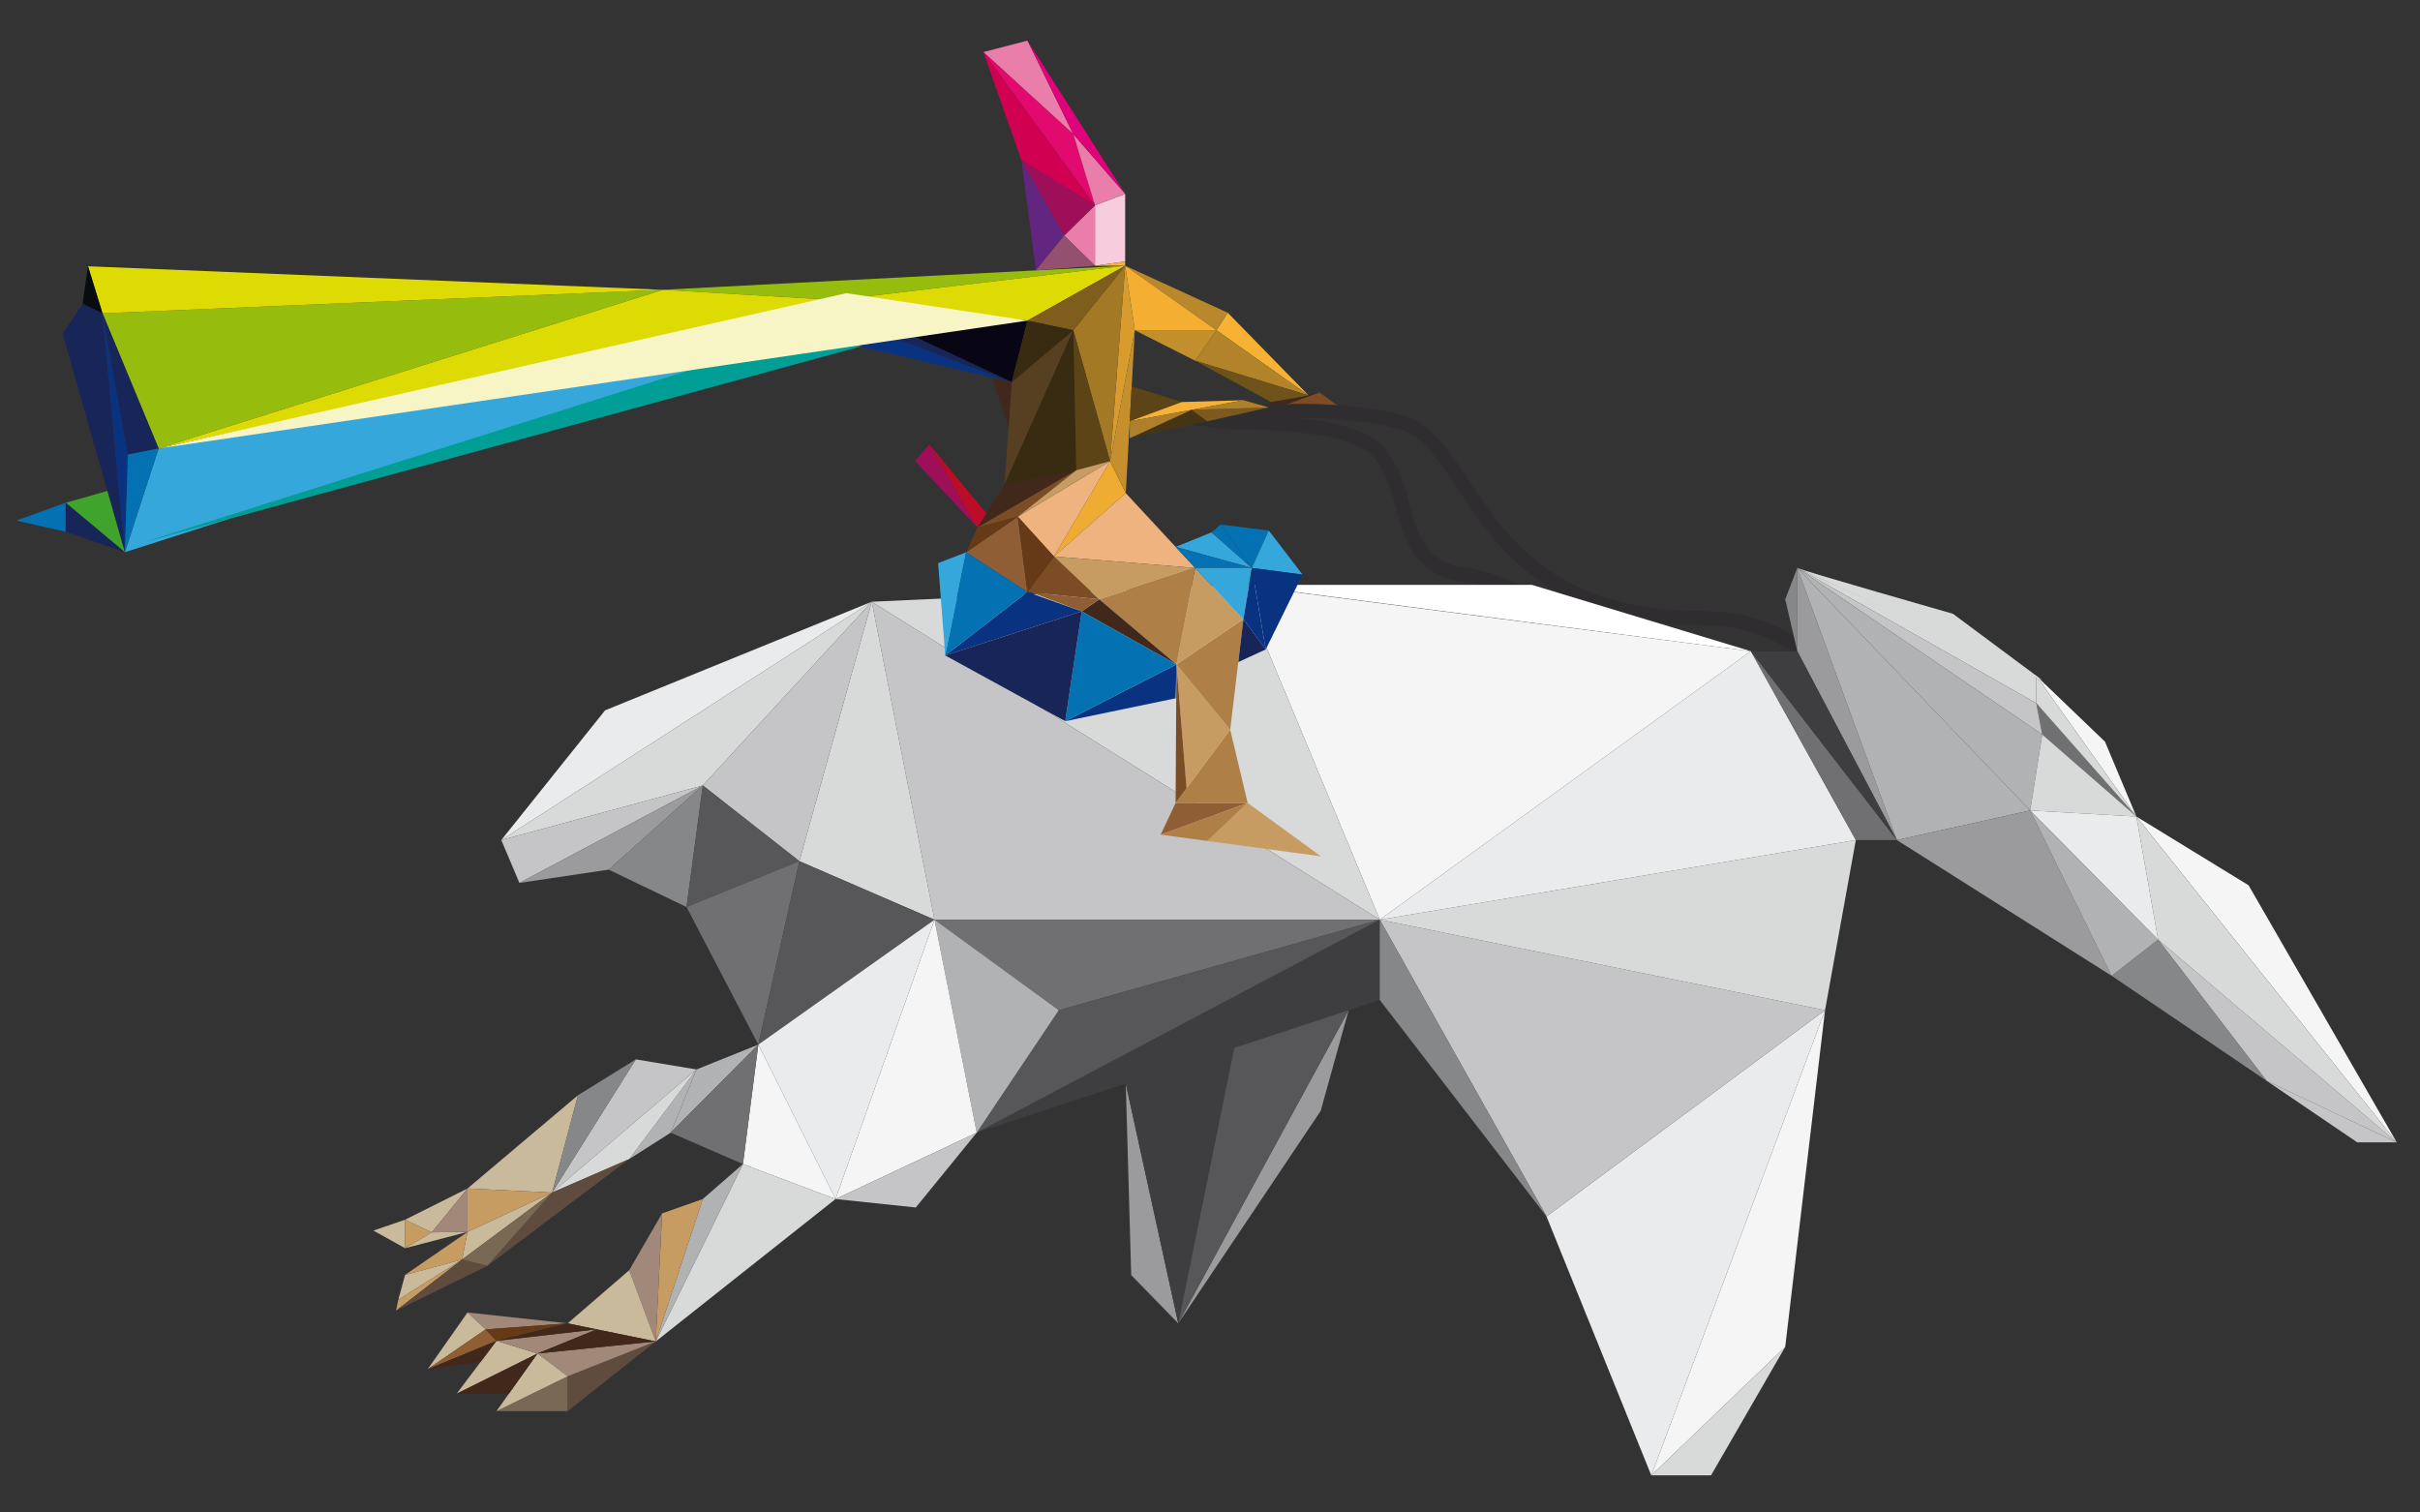 <?xml version="1.0" encoding="utf-8"?>
<!-- Generator: Adobe Illustrator 15.0.2, SVG Export Plug-In . SVG Version: 6.00 Build 0)  -->
<!DOCTYPE svg PUBLIC "-//W3C//DTD SVG 1.1//EN" "http://www.w3.org/Graphics/SVG/1.1/DTD/svg11.dtd">
<svg version="1.1" id="Capa_1" xmlns="http://www.w3.org/2000/svg" xmlns:xlink="http://www.w3.org/1999/xlink" x="0px" y="0px"
	 width="400px" height="250px" viewBox="0 0 400 250" enable-background="new 0 0 400 250" xml:space="preserve">
<rect x="0" y="0" width="400" height="250" fill="#333333" stroke="none"/>
<polygon fill="#F7B235" points="201.058,54.583 202.932,51.692 216.295,65.354 "/>
<polygon fill="#7C4D24" points="218.091,64.854 223.076,68.492 209.715,67.894 "/>
<polygon fill="#41281A" points="210.113,66.452 218.091,64.854 209.715,67.894 "/>
<g>
	<g>
		<g>
			<path fill="#302D30" d="M205.026,68.492c3.059,0.392,5.07,0.667,8.611,0.609l2.09,0l1.458,0.027l1.093,0.036l1.235,0.059
				c0.835,0.045,1.692,0.105,2.566,0.182c1.749,0.154,3.57,0.376,5.425,0.693c0.928,0.159,1.863,0.34,2.803,0.549
				c0.489,0.111,0.905,0.202,1.308,0.342c0.408,0.139,0.807,0.315,1.195,0.521c1.559,0.829,2.919,2.189,4.145,3.703
				c1.229,1.52,2.344,3.195,3.456,4.865c2.207,3.354,4.453,6.687,6.925,9.485c2.453,2.812,5.092,5.082,7.524,6.715
				c2.43,1.646,4.615,2.694,6.152,3.353c1.541,0.656,2.439,0.944,2.438,0.949c-0.003-0.033,3.541,1.415,9.3,2.195
				c1.437,0.194,3.005,0.35,4.677,0.442c0.836,0.047,1.697,0.081,2.58,0.095l1.34,0.014c0.43,0.002,0.863,0.01,1.301,0.028
				c3.496,0.138,7.255,0.934,10.688,2.672c3.443,1.712,6.494,4.34,8.889,7.367c1.203,1.51,2.257,3.111,3.172,4.734
				c0.459,0.812,0.883,1.628,1.275,2.444l0.566,1.221l0.49,1.139c0.889,2.137,1.464,3.956,1.745,4.864
				c1.001,3.367,1.813,5.207,2.96,8.067c0.33-3.072,0.281-5.231-0.727-8.745c-0.283-0.949-0.878-2.846-1.808-5.087l-0.515-1.195
				l-0.595-1.284c-0.413-0.858-0.86-1.72-1.346-2.579c-0.969-1.718-2.09-3.423-3.382-5.044c-2.565-3.246-5.893-6.123-9.674-8
				c-3.77-1.907-7.885-2.769-11.643-2.915c-0.472-0.02-0.938-0.028-1.397-0.03l-1.299-0.013c-0.854-0.014-1.687-0.045-2.492-0.091
				c-1.612-0.088-3.119-0.237-4.494-0.422c-5.513-0.746-8.837-2.109-8.837-2.078c0.002-0.004-0.847-0.277-2.294-0.894
				c-1.444-0.62-3.489-1.603-5.76-3.143c-2.274-1.531-4.743-3.65-7.073-6.324c-2.35-2.662-4.518-5.87-6.732-9.239
				c-1.118-1.679-2.259-3.401-3.586-5.045c-1.326-1.63-2.873-3.23-4.863-4.298c-0.495-0.262-1.011-0.491-1.543-0.672
				c-0.536-0.186-1.088-0.306-1.557-0.412c-0.98-0.218-1.954-0.407-2.918-0.572c-1.927-0.329-3.81-0.558-5.614-0.716
				c-0.902-0.079-1.785-0.14-2.645-0.187l-1.271-0.06l-1.124-0.036l-1.497-0.025l-2.146,0.012
				C209.976,66.862,207.918,67.402,205.026,68.492z"/>
		</g>
	</g>
</g>
<g>
	<g>
		<g>
			<path fill="#302D30" d="M196.964,70.087c3.035,0.556,5.052,0.891,8.604,0.912c0.729,0.008,2.013,0.022,3.61,0.085
				c2.397,0.095,5.304,0.29,8.25,0.75c2.92,0.468,5.976,1.195,8.161,2.529c0.536,0.333,1.013,0.698,1.378,1.094
				c0.356,0.39,0.729,0.907,1.021,1.364c0.599,0.944,1.018,1.886,1.336,2.697c0.623,1.63,0.894,2.715,0.903,2.708l0.684,2.444
				c0.46,1.531,0.976,3.793,2.396,6.216c0.717,1.194,1.732,2.391,3.035,3.277c1.294,0.898,2.808,1.471,4.308,1.787
				c0.371,0.08,0.764,0.145,1.116,0.201l1.005,0.172c0.665,0.126,1.32,0.274,1.961,0.441c1.281,0.334,2.501,0.745,3.621,1.191
				c2.144,0.85,3.802,1.786,4.618,2.26c1.497,0.876,2.669,1.572,3.818,2.208c1.145,0.645,2.277,1.21,3.587,2.021
				c-0.78-1.337-1.588-2.385-2.54-3.377c-0.961-0.986-2.093-1.912-3.682-2.863c-0.864-0.514-2.632-1.519-4.932-2.433
				c-1.202-0.479-2.515-0.922-3.897-1.282c-0.69-0.181-1.399-0.341-2.118-0.477l-1.086-0.185c-0.348-0.055-0.656-0.106-0.98-0.175
				c-1.277-0.27-2.477-0.736-3.466-1.422c-0.997-0.677-1.771-1.581-2.363-2.559c-1.173-1.976-1.706-4.124-2.149-5.63l-0.694-2.47
				c-0.013,0.002-0.28-1.102-0.967-2.904c-0.351-0.897-0.823-1.972-1.534-3.098c-0.369-0.572-0.742-1.111-1.286-1.711
				c-0.544-0.588-1.184-1.071-1.857-1.49c-2.726-1.642-5.955-2.347-9.028-2.856c-3.086-0.483-6.069-0.68-8.525-0.775
				c-1.636-0.062-2.944-0.072-3.688-0.073C201.962,68.681,199.909,69.155,196.964,70.087z"/>
		</g>
	</g>
</g>
<polygon fill="#F5F5F6" points="396.153,188.817 371.671,146.333 353.122,134.965 "/>
<polygon fill="#C5C5C7" points="374.639,178.644 389.621,188.817 396.153,188.817 "/>
<polygon fill="#C5C5C7" points="356.712,155.309 374.639,178.644 396.153,188.817 "/>
<polygon fill="#D8D9D9" points="356.712,155.309 353.122,134.965 396.153,188.817 "/>
<polygon fill="#F5F5F6" points="353.122,134.965 347.935,122.597 336.565,111.684 "/>
<path fill="#D8D9D9" d="M297.074,93.875c0.599,0.399,25.729,7.579,25.729,7.579l14.759,10.971L297.074,93.875z"/>
<polygon fill="#707072" points="337.562,121.401 336.565,116.215 353.122,134.965 "/>
<polygon fill="#D8D9D9" points="336.565,111.684 336.565,116.215 353.122,134.965 "/>
<polygon fill="#868788" points="295.078,99.061 297.074,107.638 297.074,93.875 "/>
<polygon fill="#D8D9D9" points="336.565,116.215 297.074,93.875 336.565,111.684 "/>
<polygon fill="#C5C5C7" points="337.562,121.401 297.074,93.875 336.565,116.215 "/>
<polygon fill="#9B9B9D" points="297.074,107.638 313.528,138.853 297.074,93.875 "/>
<polygon fill="#B0B2B3" points="335.567,133.966 313.528,138.853 297.074,93.875 "/>
<polygon fill="#9B9B9D" points="349.031,161.292 335.567,133.966 313.528,138.853 "/>
<polygon fill="#868788" points="349.031,161.292 374.639,178.644 356.712,155.309 "/>
<path fill="#B0B2B3" d="M335.567,133.966c0.501,0.598,21.145,21.343,21.145,21.343l-7.681,5.983L335.567,133.966z"/>
<polygon fill="#B0B2B3" points="335.567,133.966 337.562,121.401 297.074,93.875 "/>
<polygon fill="#D8D9D9" points="335.567,133.966 353.122,134.965 337.562,121.401 "/>
<polygon fill="#EAEBEC" points="335.567,133.966 356.712,155.309 353.122,134.965 "/>
<polygon fill="#F5F5F6" points="272.94,243.865 295.078,222.624 301.661,166.976 "/>
<polygon fill="#D8D9D9" points="282.814,243.865 295.078,222.624 272.94,243.865 "/>
<polygon fill="#EAEBEC" points="255.622,201.068 301.661,166.976 272.94,243.865 "/>
<polygon fill="#C5C5C7" points="228.062,152.019 301.661,166.976 255.622,201.068 "/>
<polygon fill="#D8D9D9" points="306.748,138.853 301.661,166.976 228.062,152.019 "/>
<polygon fill="#EAEBEC" points="289.395,107.638 306.748,138.853 228.062,152.019 "/>
<path fill="#F5F5F6" d="M205.026,96.668c1.496,0.299,84.368,10.97,84.368,10.97l-61.332,44.38L205.026,96.668z"/>
<polygon fill="#FFFFFF" points="253.193,96.668 205.026,96.668 289.395,107.638 "/>
<polygon fill="#707072" points="289.395,107.638 313.528,138.853 306.748,138.853 "/>
<polygon fill="#3E3D3F" points="289.395,107.638 297.074,107.638 313.528,138.853 "/>
<polygon fill="#D8D9D9" points="144.092,99.462 205.026,96.668 228.062,152.019 "/>
<polygon fill="#3E3D3F" points="161.444,187.222 228.062,152.019 228.062,165.283 "/>
<polygon fill="#868788" points="255.622,201.068 228.062,165.283 228.062,152.019 "/>
<polygon fill="#EAEBEC" points="100.013,117.414 144.092,99.462 82.859,138.853 "/>
<polygon fill="#D8D9D9" points="116.168,129.827 82.859,138.853 144.092,99.462 "/>
<polygon fill="#C5C5C7" points="154.463,152.019 228.062,152.019 144.092,99.462 "/>
<polygon fill="#D8D9D9" points="132.125,142.344 154.463,152.019 144.092,99.462 "/>
<polygon fill="#C5C5C7" points="116.168,129.827 132.125,142.344 144.092,99.462 "/>
<polygon fill="#C5C5C7" points="85.852,145.937 82.859,138.853 116.168,129.827 "/>
<polygon fill="#9B9B9D" points="100.611,143.741 85.852,145.937 116.168,129.827 "/>
<polygon fill="#868788" points="113.476,149.924 116.168,129.827 100.611,143.741 "/>
<polygon fill="#57575A" points="113.476,149.924 132.125,142.344 116.168,129.827 "/>
<polygon fill="#707072" points="125.344,172.661 132.125,142.344 113.476,149.924 "/>
<polygon fill="#57575A" points="154.463,152.019 125.344,172.661 132.125,142.344 "/>
<polygon fill="#707072" points="175.008,166.976 228.062,152.019 154.463,152.019 "/>
<polygon fill="#57575A" points="161.444,187.222 175.008,166.976 228.062,152.019 "/>
<polygon fill="#B0B2B3" points="154.463,152.019 161.444,187.222 175.008,166.976 "/>
<polygon fill="#F5F5F6" points="138.108,198.19 161.444,187.222 154.463,152.019 "/>
<polygon fill="#C5C5C7" points="138.108,198.19 151.372,199.587 161.444,187.222 "/>
<polygon fill="#EAEBEC" points="125.344,172.661 138.108,198.19 154.463,152.019 "/>
<polygon fill="#F5F5F6" points="122.8,192.406 125.344,172.661 138.108,198.19 "/>
<polygon fill="#D8D9D9" points="108.39,221.727 122.8,192.406 138.108,198.19 "/>
<polygon fill="#9B9B9D" points="186.077,179.109 186.975,210.758 194.753,218.736 "/>
<polygon fill="#9B9B9D" points="222.919,166.976 218.29,183.632 194.753,218.736 "/>
<polygon fill="#3E3D3F" points="186.077,179.109 204.011,173.205 194.753,218.736 "/>
<polygon fill="#B0B2B3" points="122.8,192.406 116.168,198.19 108.39,221.727 "/>
<polygon fill="#C79C63" points="109.438,200.56 116.168,198.19 108.39,221.727 "/>
<path fill="#C5C5C7" d="M96.023,218.736"/>
<polygon fill="#A28878" points="104.001,209.959 109.438,200.56 108.39,221.727 "/>
<polygon fill="#CABA9C" points="93.829,218.736 104.001,209.959 108.39,221.727 "/>
<polygon fill="#5F4C3F" points="93.829,233.246 108.39,221.727 93.829,227.484 "/>
<polygon fill="#786854" points="82.062,233.246 93.829,227.484 93.829,233.246 "/>
<polygon fill="#A28878" points="108.39,221.727 88.843,223.722 93.829,227.484 "/>
<polygon fill="#CABA9C" points="82.062,233.246 88.843,223.722 93.829,227.484 "/>
<polygon fill="#A28878" points="77.275,216.942 93.829,218.736 80.266,219.734 "/>
<polygon fill="#CABA9C" points="70.693,226.315 77.275,216.942 80.266,219.734 "/>
<polygon fill="#CABA9C" points="82.062,221.627 88.843,223.722 75.479,230.366 "/>
<polygon fill="#A28878" points="98.616,219.734 82.062,221.627 88.843,223.722 "/>
<polygon fill="#41281A" points="75.479,230.366 84.112,230.366 88.843,223.722 "/>
<polygon fill="#41281A" points="98.616,219.734 108.39,221.727 88.843,223.722 "/>
<polygon fill="#905E35" points="70.693,226.315 82.062,221.627 80.266,219.734 "/>
<polygon fill="#663A16" points="93.829,218.736 80.266,219.734 82.062,221.627 "/>
<polygon fill="#41281A" points="93.829,218.736 98.616,219.734 82.062,221.627 "/>
<polygon fill="#41281A" points="79.44,225.107 70.693,226.315 82.062,221.627 "/>
<polygon fill="#CABA9C" points="95.526,181.039 91.262,197.118 77.275,196.445 "/>
<polygon fill="#CABA9C" points="66.953,206.318 61.718,203.401 66.953,201.607 "/>
<polygon fill="#CABA9C" points="71.366,203.701 77.275,196.445 66.953,201.607 "/>
<polygon fill="#CABA9C" points="76.377,208.188 66.953,210.732 65.832,214.845 "/>
<polygon fill="#CABA9C" points="91.262,197.118 76.377,208.188 77.275,203.625 "/>
<polygon fill="#CABA9C" points="66.953,206.318 71.366,203.701 77.275,203.625 "/>
<path fill="#CABA9C" d="M125.344,172.661"/>
<polygon fill="#B0B2B3" points="115.122,176.773 110.858,187.222 125.344,172.661 "/>
<polygon fill="#C5C5C7" points="105.101,175.105 115.122,176.773 91.262,197.118 "/>
<polygon fill="#B0B2B3" points="104.001,191.583 110.858,187.222 115.122,176.773 "/>
<polygon fill="#D8D9D9" points="91.262,197.118 104.001,191.583 115.122,176.773 "/>
<polygon fill="#C79C63" points="65.458,216.641 65.832,214.845 76.377,208.188 "/>
<polygon fill="#C79C63" points="66.953,201.607 71.366,203.701 66.953,206.318 "/>
<polygon fill="#C79C63" points="77.275,196.445 91.262,197.118 77.275,203.625 "/>
<polygon fill="#C79C63" points="66.953,210.732 77.275,203.625 76.377,208.188 "/>
<polygon fill="#A28878" points="77.275,196.445 77.275,203.625 71.366,203.701 "/>
<polygon fill="#5F4C3F" points="80.566,209.236 104.001,191.583 91.262,197.118 "/>
<polygon fill="#5F4C3F" points="65.458,216.641 80.566,209.236 76.377,208.188 "/>
<polygon fill="#786854" points="80.566,209.236 91.262,197.118 76.377,208.188 "/>
<polygon fill="#707072" points="110.858,187.222 122.8,192.406 125.344,172.661 "/>
<polygon fill="#57575A" points="204.011,173.205 222.919,166.976 194.753,218.736 "/>
<polygon fill="#868788" points="95.526,181.039 105.101,175.105 91.262,197.118 "/>
<polygon fill="#EFAC32" points="174.21,91.982 183.485,76.224 186.077,81.51 "/>
<polygon fill="#EFB380" points="168.228,85.4 174.21,91.982 183.485,76.224 "/>
<polygon fill="#EFB380" points="197.547,93.876 186.077,81.51 174.21,91.982 "/>
<g>
	<polygon fill="#96BD0D" points="16.941,51.789 109.561,47.9 26.216,74.128 	"/>
	<polygon fill="#96BD0D" points="185.978,43.921 109.561,47.9 138.108,49.597 	"/>
	<polygon fill="#DEDA03" points="169.826,52.99 138.108,49.597 185.978,43.921 	"/>
	<polygon fill="#DEDA03" points="26.216,74.128 138.108,49.597 109.561,47.9 	"/>
	<polygon fill="#DEDA03" points="14.548,44.012 16.941,51.789 109.561,47.9 	"/>
	<polygon fill="#172559" points="10.359,55.18 20.632,91.283 16.941,51.789 	"/>
	<polygon fill="#172559" points="13.65,50.194 10.359,55.18 16.941,51.789 	"/>
	<polygon fill="#070D0F" points="13.65,50.194 14.548,44.012 16.941,51.789 	"/>
	<polygon fill="#40A42C" points="10.858,83.106 17.749,81.15 20.632,91.283 	"/>
	<polygon fill="#0471B2" points="2.68,86.039 10.858,83.106 10.858,87.893 	"/>
	<polygon fill="#172559" points="10.858,87.893 20.632,91.283 10.858,83.106 	"/>
	<polygon fill="#093280" points="20.632,91.283 21.13,75.127 16.941,51.789 	"/>
	<polygon fill="#36A7DA" points="139.979,52.99 20.632,91.283 26.216,74.128 	"/>
	<polygon fill="#093280" points="138.108,49.597 139.979,52.99 26.216,74.128 	"/>
	<polygon fill="#093280" points="142.221,57.28 167.232,63.162 139.979,52.99 	"/>
	<polygon fill="#080614" points="169.826,52.99 167.232,63.162 138.108,49.597 	"/>
	<polygon fill="#172559" points="138.108,49.597 167.232,63.162 139.979,52.99 	"/>
	<polygon fill="#E97EAA" points="162.542,8.609 169.826,6.714 177.408,22.183 	"/>
	<polygon fill="#E20A6F" points="180.992,33.94 177.408,22.183 162.542,8.609 	"/>
	<polygon fill="#622580" points="171.218,44.689 168.826,26.461 175.902,38.932 	"/>
	<polygon fill="#D20050" points="162.542,8.609 168.826,26.461 180.992,33.94 	"/>
	<polygon fill="#E97EAA" points="180.992,43.921 180.992,33.94 175.902,38.932 	"/>
	<polygon fill="#F7CDDE" points="185.978,32.044 185.978,43.215 180.992,43.921 180.992,33.94 	"/>
	<polygon fill="#95506F" points="171.218,44.689 180.992,43.921 175.902,38.932 	"/>
	<polygon fill="#E97EAA" points="185.978,32.044 177.408,22.183 180.992,33.94 	"/>
	<polygon fill="#E0027A" points="169.826,6.714 185.978,32.044 177.408,22.183 	"/>
	<polygon fill="#F7B235" points="185.978,43.215 185.978,43.921 180.992,43.921 	"/>
	<polygon fill="#B28329" points="201.058,54.583 197.547,59.625 216.295,65.354 	"/>
	<polygon fill="#6F531A" points="210.113,66.452 197.547,59.625 216.295,65.354 	"/>
	<polygon fill="#BA882C" points="185.978,43.921 202.932,51.692 201.058,54.583 	"/>
	<polygon fill="#C38E2C" points="187.573,54.583 197.547,59.625 201.058,54.583 	"/>
	<polygon fill="#F4AF32" points="185.978,43.921 187.573,54.583 201.058,54.583 	"/>
	<polygon fill="#D79B2E" points="183.485,76.224 187.573,54.583 185.978,43.921 	"/>
	<polyline fill="#C58F2D" points="186.077,81.51 183.485,76.224 187.573,54.583 	"/>
	<polygon fill="#A37926" points="177.408,54.583 183.485,76.224 185.978,43.921 	"/>
	<polygon fill="#7E5D1D" points="169.826,52.99 177.408,54.583 185.978,43.921 	"/>
	<polygon fill="#574021" points="166.032,80.114 177.408,54.583 167.232,63.162 	"/>
	<polygon fill="#382B11" points="169.826,52.99 177.408,54.583 167.232,63.162 	"/>
	<polygon fill="#382B11" points="166.032,80.114 177.901,77.721 177.408,54.583 	"/>
	<polygon fill="#5D4417" points="177.901,77.721 183.485,76.224 177.408,54.583 	"/>
	<polygon fill="#5D4417" points="187.057,63.863 195.353,66.452 186.736,69.635 	"/>
	<polygon fill="#F7B235" points="205.524,66.152 195.353,66.452 186.736,69.635 	"/>
	<polygon fill="#463514" points="186.736,72.435 199.541,69.635 196.964,67.738 	"/>
	<polygon fill="#AD8029" points="196.964,67.738 186.736,69.635 186.736,72.435 	"/>
	<polygon fill="#7C5A1D" points="209.715,67.349 199.541,69.635 196.964,67.738 	"/>
	<polygon fill="#AD8029" points="205.524,66.152 209.715,67.349 196.964,67.738 	"/>
	<polygon fill="#41281A" points="161.545,87.195 166.032,80.114 177.901,77.721 	"/>
	<polygon fill="#7C4D24" points="177.901,77.721 168.228,85.4 161.545,87.195 	"/>
	<polygon fill="#C79C63" points="177.901,77.721 183.485,76.224 168.228,85.4 	"/>
	<polygon fill="#41281A" points="163.963,62.393 166.703,70.646 167.232,63.162 	"/>
	<polygon fill="#172559" points="16.941,51.789 26.216,74.128 21.13,75.127 	"/>
	<polygon fill="#0471B2" points="26.216,74.128 20.632,91.283 21.13,75.127 	"/>
	<polygon fill="#009E94" points="23.498,89.691 142.221,57.28 139.979,52.99 	"/>
	<polygon fill="#9F0E59" points="180.992,33.94 175.902,38.932 168.826,26.461 	"/>
	<polygon fill="#9F0E59" points="151.273,76.224 153.605,73.434 161.545,87.195 	"/>
	<polygon fill="#BD0C27" points="153.605,73.434 163.03,84.853 161.545,87.195 	"/>
	<polygon fill="#C79C63" points="218.341,141.545 206.223,132.719 199.541,139.004 	"/>
	<polygon fill="#905E35" points="191.851,137.955 194.315,132.719 206.223,132.719 	"/>
	<polygon fill="#AF7F48" points="206.223,132.719 199.541,139.004 191.851,137.955 	"/>
	<polygon fill="#AF7F48" points="203.338,120.603 194.315,132.719 206.223,132.719 	"/>
	<polygon fill="#C79C63" points="194.454,109.833 196.13,130.282 203.338,120.603 	"/>
	<polygon fill="#AF7F48" points="205.524,102.353 203.338,120.603 194.454,109.833 	"/>
	<polygon fill="#C79C63" points="197.547,93.876 205.524,102.353 194.454,109.833 	"/>
	<polygon fill="#AF7F48" points="181.693,99.062 194.454,109.833 197.547,93.876 	"/>
	<polygon fill="#905E35" points="159.7,91.283 169.826,97.865 168.228,85.4 	"/>
	<polygon fill="#7C4D24" points="181.693,99.062 174.21,91.982 169.826,97.865 	"/>
	<polygon fill="#C79C63" points="197.547,93.876 174.21,91.982 181.693,99.062 	"/>
	<polygon fill="#663A16" points="161.545,87.195 159.7,91.283 168.228,85.4 	"/>
	<polygon fill="#663A16" points="169.826,97.865 168.228,85.4 174.21,91.982 	"/>
	<polygon fill="#7C4D24" points="194.315,132.719 194.454,109.833 196.13,130.282 	"/>
	<polygon fill="#41281A" points="178.797,101.057 194.454,109.833 181.693,99.062 	"/>
	<polygon fill="#905E35" points="170.452,97.927 178.797,101.057 181.693,99.062 	"/>
	<polygon fill="#36A7DA" points="194.315,90.392 200.27,87.994 206.921,93.876 	"/>
	<polygon fill="#0471B2" points="201.733,86.698 206.921,93.876 200.27,87.994 	"/>
	<polygon fill="#0471B2" points="206.921,93.876 201.733,86.698 209.715,87.694 	"/>
	<polygon fill="#36A7DA" points="215.297,94.976 209.715,87.694 206.921,93.876 	"/>
	<polygon fill="#093280" points="209.213,107.342 215.297,94.976 206.921,93.876 	"/>
	<polygon fill="#0471B2" points="194.315,90.392 197.547,93.876 206.921,93.876 	"/>
	<polygon fill="#36A7DA" points="205.524,102.353 206.921,93.876 197.547,93.876 	"/>
	<polygon fill="#172559" points="204.678,109.431 209.213,107.342 205.524,102.353 	"/>
	<polygon fill="#093280" points="209.213,107.342 206.921,93.876 205.524,102.353 	"/>
	<polyline fill="#36A7DA" points="159.7,91.283 155.062,93.079 156.234,108.338 156.234,108.338 	"/>
	<polygon fill="#093280" points="194.315,115.419 176.073,119.208 194.454,109.833 	"/>
	<polygon fill="#0471B2" points="178.797,101.057 176.073,119.208 194.454,109.833 	"/>
	<polygon fill="#093280" points="156.234,108.338 169.826,97.865 178.797,101.057 	"/>
	<polygon fill="#0471B2" points="156.234,108.338 159.7,91.283 169.826,97.865 	"/>
	<polygon fill="#172559" points="156.234,108.338 176.073,119.208 178.797,101.057 	"/>
	<line fill="#57575A" x1="191.851" y1="137.955" x2="194.315" y2="132.719"/>
	<path fill="#57575A" d="M188.953,141.545"/>
</g>
<polygon fill="#F7F4C6" points="26.216,74.128 169.826,52.99 139.903,48.456 "/>
</svg>
